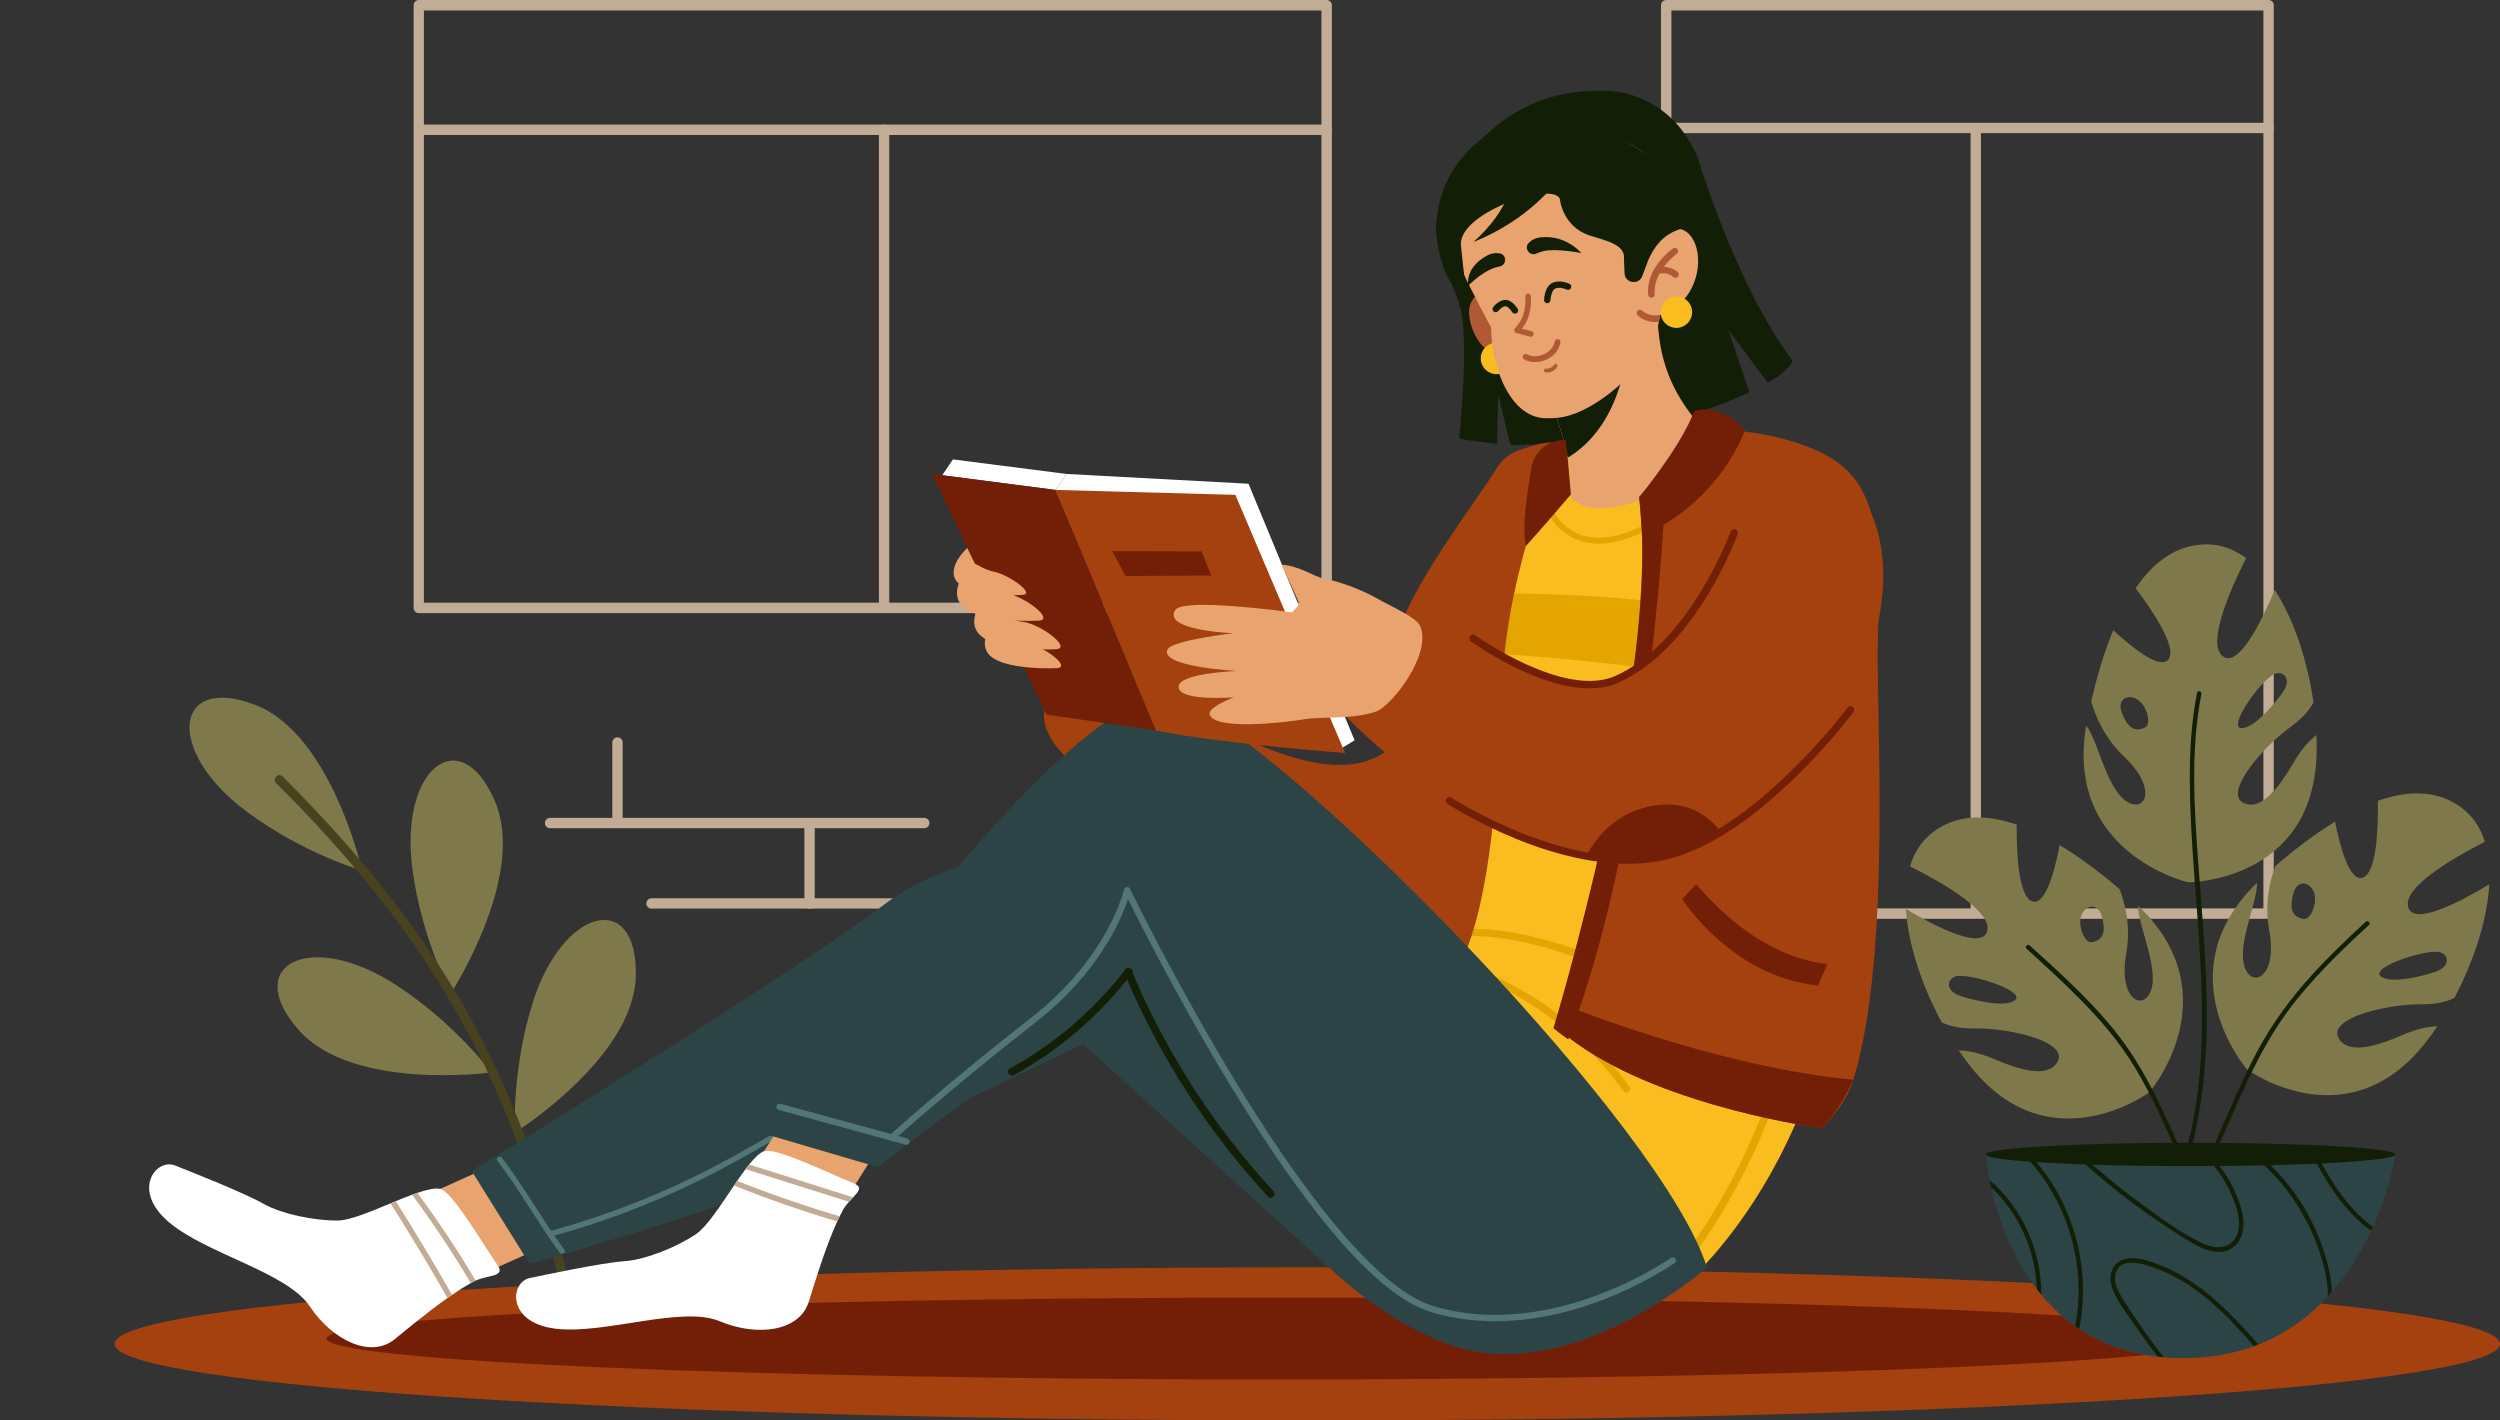 <svg width="308" height="175" viewBox="0 0 308 175" fill="none" xmlns="http://www.w3.org/2000/svg">
<rect x="0" y="0" width="308" height="175" fill="#333333" stroke="none"/>
<path d="M44.619 107.257C44.619 107.257 40.831 90.451 31.455 86.846C21.378 82.974 20.277 92.551 30.508 100.079C37.527 105.239 44.619 107.257 44.619 107.257Z" fill="#7F784B"/>
<path d="M55.54 122.386C55.54 122.386 64.937 107.947 60.974 98.71C56.723 88.782 49.096 94.673 50.836 107.268C52.04 115.887 55.54 122.386 55.54 122.386Z" fill="#7F784B"/>
<path d="M60.532 132.128C60.532 132.128 43.466 134.445 36.817 126.917C29.664 118.822 38.258 114.446 48.88 121.407C56.167 126.175 60.532 132.128 60.532 132.128Z" fill="#7F784B"/>
<path d="M63.444 139.522C63.444 139.522 78.04 130.367 78.328 120.326C78.637 109.523 69.239 111.675 65.534 123.827C63.002 132.159 63.444 139.522 63.444 139.522Z" fill="#7F784B"/>
<path d="M34.81 95.661C42.56 103.395 49.724 111.758 55.457 121.109C61.098 130.315 65.225 140.346 68.189 150.716C68.972 153.435 69.671 156.185 70.31 158.935H69.136C67.417 151.623 65.276 144.404 62.436 137.442C58.494 127.761 53.152 118.73 46.678 110.543C42.756 105.589 38.484 100.934 34.007 96.475C33.482 95.939 34.285 95.136 34.81 95.661Z" fill="#49421F"/>
<path d="M205.278 113.2H279.488C279.838 113.2 280.126 112.911 280.126 112.561V0.638C280.126 0.288 279.838 0 279.488 0H205.278C204.928 0 204.639 0.288 204.639 0.638V112.561C204.639 112.911 204.928 113.2 205.278 113.2ZM278.85 111.912H205.916V1.287H278.85V111.912Z" fill="#C2AC96"/>
<path d="M205.783 16.405H279.499C279.849 16.405 280.138 16.117 280.138 15.767C280.138 15.417 279.849 15.128 279.499 15.128H205.783C205.433 15.128 205.145 15.417 205.145 15.767C205.145 16.117 205.423 16.405 205.783 16.405Z" fill="#C2AC96"/>
<path d="M243.413 112.911C243.763 112.911 244.051 112.623 244.051 112.273V15.767C244.051 15.417 243.763 15.128 243.413 15.128C243.063 15.128 242.775 15.417 242.775 15.767V112.273C242.765 112.623 243.053 112.911 243.413 112.911Z" fill="#C2AC96"/>
<path d="M51.587 75.538H163.449C163.799 75.538 164.087 75.25 164.087 74.9V0.638C164.087 0.288 163.799 0 163.449 0H51.597C51.248 0 50.959 0.288 50.959 0.638V74.89C50.949 75.25 51.237 75.538 51.587 75.538ZM162.8 74.251H52.225V1.287H162.8V74.251Z" fill="#C2AC96"/>
<path d="M51.886 16.632H163.449C163.799 16.632 164.087 16.343 164.087 15.993C164.087 15.643 163.799 15.355 163.449 15.355H51.886C51.536 15.355 51.248 15.643 51.248 15.993C51.248 16.343 51.526 16.632 51.886 16.632Z" fill="#C2AC96"/>
<path d="M108.918 75.538C109.268 75.538 109.556 75.25 109.556 74.9V15.983C109.556 15.633 109.268 15.345 108.918 15.345C108.568 15.345 108.28 15.633 108.28 15.983V74.9C108.269 75.25 108.558 75.538 108.918 75.538Z" fill="#C2AC96"/>
<path d="M76.074 101.264C76.424 101.264 76.712 100.975 76.712 100.625V91.48C76.712 91.13 76.424 90.842 76.074 90.842C75.724 90.842 75.436 91.13 75.436 91.48V100.625C75.425 100.975 75.713 101.264 76.074 101.264Z" fill="#C2AC96"/>
<path d="M99.737 111.943C100.087 111.943 100.375 111.655 100.375 111.305V102.16C100.375 101.81 100.087 101.521 99.737 101.521C99.387 101.521 99.098 101.81 99.098 102.16V111.305C99.088 111.655 99.376 111.943 99.737 111.943Z" fill="#C2AC96"/>
<path d="M67.767 102.036H113.869C114.219 102.036 114.507 101.748 114.507 101.398C114.507 101.048 114.219 100.759 113.869 100.759H67.767C67.418 100.759 67.129 101.048 67.129 101.398C67.129 101.748 67.418 102.036 67.767 102.036Z" fill="#C2AC96"/>
<path d="M80.273 111.943H113.261C113.611 111.943 113.899 111.655 113.899 111.305C113.899 110.954 113.611 110.666 113.261 110.666H80.273C79.923 110.666 79.635 110.954 79.635 111.305C79.625 111.655 79.913 111.943 80.273 111.943Z" fill="#C2AC96"/>
<path d="M14.111 165.567C14.111 170.778 79.903 175 161.051 175C242.209 175 308 170.778 308 165.567C308 160.356 242.209 156.133 161.061 156.133C79.903 156.133 14.111 160.356 14.111 165.567Z" fill="#A5410F"/>
<path d="M40.214 164.908C40.214 167.698 92.573 169.954 157.17 169.954C221.767 169.954 274.127 167.698 274.127 164.908C274.127 162.117 221.767 159.861 157.17 159.861C92.573 159.861 40.214 162.117 40.214 164.908Z" fill="#731F07"/>
<path d="M66.481 153.785L55.951 158.543L48.746 148.955L58.844 144.393L66.481 153.785Z" fill="#E8A36F"/>
<path d="M20.76 150.531C25.392 154.496 35.345 156.71 38.165 160.943C40.986 165.175 45.689 167.369 48.602 165.011C49.951 163.919 52.534 161.746 55.118 159.923C55.303 159.789 55.488 159.666 55.684 159.532C56.476 158.986 57.258 158.492 58 158.08C58.133 158.008 58.267 157.925 58.401 157.864C58.463 157.833 58.535 157.802 58.596 157.771C60.161 157.06 62.281 157.318 61.314 155.897C59.019 152.508 55.704 146.834 54.232 146.474C53.625 146.329 52.627 146.556 51.422 146.958C51.206 147.03 50.98 147.112 50.754 147.194C50.115 147.431 49.436 147.699 48.746 147.987C48.541 148.07 48.324 148.163 48.108 148.255C45.658 149.275 43.137 150.335 41.696 150.366C38.762 150.418 34.645 149.542 32.525 148.338C29.9 146.844 22.819 144.095 21.573 143.59C19.278 142.653 16.129 146.556 20.76 150.531Z" fill="white"/>
<path d="M50.764 147.194C53.368 150.696 55.776 154.331 58 158.08C58.133 158.008 58.267 157.925 58.401 157.864C58.463 157.833 58.535 157.802 58.597 157.771C56.394 154.043 53.996 150.438 51.422 146.958C51.217 147.03 50.99 147.112 50.764 147.194Z" fill="#C2AC96"/>
<path d="M48.118 148.255C50.548 152.096 52.884 155.979 55.128 159.923C55.313 159.789 55.498 159.666 55.694 159.532C53.471 155.629 51.155 151.777 48.757 147.987C48.541 148.08 48.324 148.163 48.118 148.255Z" fill="#C2AC96"/>
<path d="M151.911 102.386C151.911 102.386 121.29 102.046 109.474 111.037C97.658 120.038 58.113 144.27 58.113 144.27L65.235 155.691C65.235 155.691 92.038 148.358 105.83 141.777C119.622 135.197 133.445 128.626 133.445 128.626L163.737 156.133L151.911 102.386Z" fill="#2D4446"/>
<path d="M61.859 142.653C64.608 146.278 66.831 150.294 69.528 153.971C69.785 154.321 69.198 154.661 68.941 154.311C66.244 150.634 64.031 146.628 61.273 142.993C61.005 142.643 61.592 142.303 61.859 142.653Z" fill="#527676"/>
<path d="M107.693 132.921C101.301 136.803 94.981 140.84 88.343 144.311C81.807 147.73 74.952 150.418 67.839 152.354C67.417 152.467 67.232 151.808 67.654 151.695C74.828 149.738 81.724 147.019 88.301 143.559C94.827 140.13 101.054 136.155 107.353 132.334C107.724 132.107 108.063 132.694 107.693 132.921Z" fill="#527676"/>
<path d="M185.444 58.186C185.444 58.186 183.705 85.631 169.82 93.138C159.115 98.926 137.851 79.925 133.466 82.737C129.081 85.559 127.28 87.309 129.668 91.305C132.056 95.301 160.381 119.667 175.522 112.458C190.663 105.239 194.811 70.4 185.444 58.186Z" fill="#A5410F"/>
<path d="M167.175 122.664C187.781 156.597 202.016 164.053 208.716 157.235C226.379 139.254 229.116 111.871 228.766 98.452C228.725 96.774 228.787 94.972 228.931 93.077C229.137 90.286 229.508 87.32 229.899 84.333C231.381 73.108 229.569 64.375 228.437 61.584C226.564 56.95 220.512 55.869 217.094 54.715C214.984 53.994 212.751 53.685 210.517 53.809L197.528 54.53C197.528 54.53 188.12 55.23 185.835 56.61C183.55 57.99 181.821 64.849 177.375 70.863C172.928 76.877 171.498 83.19 174.544 90.523C177.2 96.897 176.84 94.539 176.346 104.559C175.738 116.845 164.684 118.555 167.175 122.664Z" fill="#FABD20"/>
<path d="M217.753 47.115L212.926 40.627L215.52 48.33C209.406 51.203 198.897 54.365 188.666 54.756C187.873 54.787 187.585 54.787 186.453 54.828C186.257 54.839 186.062 54.756 186.062 54.756L184.569 48.629L184.446 54.674C183.17 54.489 180.988 54.334 179.783 54.015C179.783 54.015 181.018 41.822 179.907 37.898C178.785 33.985 176.16 29.979 177.128 26.436C178.095 22.904 183.406 10.793 197.59 11.184C197.59 11.184 205.34 10.793 209.066 19.175C214.81 37.29 220.841 44.386 220.841 44.386C220.882 44.952 218.834 46.755 217.753 47.115Z" fill="#131E07"/>
<path d="M183.128 37.929C183.128 37.929 179.495 37.671 177.797 32.821C175.038 24.932 179.32 16.622 189.201 13.769C202.149 10.031 204.63 13.841 207.985 18.588C211.341 23.336 211.814 31.091 209.807 35.673C207.872 40.112 202.921 42.625 202.921 42.625L183.128 37.929Z" fill="#131E07"/>
<path d="M182.49 36.075C182.49 36.075 180.874 36.559 180.998 38.722C181.121 40.885 182.902 44.159 184.93 43.284C186.957 42.419 182.49 36.075 182.49 36.075Z" fill="#B05935"/>
<path d="M186.216 43.562C186.546 44.582 185.98 45.673 184.961 46.003C183.942 46.332 182.851 45.766 182.521 44.746C182.192 43.727 182.758 42.635 183.777 42.306C184.806 41.976 185.897 42.532 186.216 43.562Z" fill="#FABD20"/>
<path d="M210.24 53.315C210.24 53.315 208.51 59.308 202.561 61.481C195.006 64.241 193.421 61.069 193.421 61.069C193.524 59.947 193.504 58.855 193.359 57.712C193.308 57.279 193.236 56.837 193.143 56.383C192.907 55.148 192.536 53.819 192.052 52.295C191.939 51.935 191.816 51.564 191.692 51.183L191.682 51.142C196.807 48.732 200.719 45.416 202.901 40.802L203.611 40.153L204.084 39.71L204.249 40.009L204.352 41.029C204.846 45.828 206.73 49.514 210.24 53.315Z" fill="#E8A36F"/>
<path d="M200.029 45.725C199.432 48.536 197.744 53.644 193.143 56.383C192.907 55.148 192.536 53.819 192.052 52.295C191.939 51.935 191.816 51.564 191.692 51.183C191.805 51.173 191.908 51.162 192.021 51.142C195.006 50.719 197.878 48.536 200.029 45.725Z" fill="#131E07"/>
<path d="M209.004 30.545C209.797 33.428 208.335 37.641 204.599 38.784L204.579 38.794L204.496 38.815C204.486 39 204.455 39.175 204.424 39.371C204.414 39.453 204.404 39.535 204.383 39.618C204.383 39.628 204.383 39.628 204.373 39.638C203.374 45.189 197.199 50.009 193.452 51.152C192.114 51.564 191.126 51.512 190.817 51.523C186.577 51.76 184.333 46.559 183.818 42.254C183.746 41.626 183.705 41.018 183.705 40.452C183.705 40.411 183.705 40.37 183.705 40.339C183.705 40.339 180.761 34.922 179.752 32.491C177.797 27.764 179.228 22.028 189.675 18.074C200.122 14.129 204.537 20.072 206.267 23.398C206.555 23.954 207.409 27.486 206.977 28.218C208.14 28.454 208.737 29.577 209.004 30.545Z" fill="#E8A36F"/>
<path d="M190.714 37.342C190.879 37.301 191.002 37.157 191.013 36.981C191.033 36.59 191.198 35.725 191.61 35.55C192.196 35.292 193.009 35.663 193.02 35.673C193.215 35.766 193.452 35.684 193.545 35.488C193.637 35.292 193.555 35.056 193.359 34.963C193.318 34.942 192.217 34.427 191.291 34.829C190.323 35.251 190.23 36.775 190.23 36.95C190.22 37.167 190.385 37.352 190.611 37.362C190.642 37.362 190.683 37.352 190.714 37.342Z" fill="#131E07"/>
<path d="M186.741 38.629C186.782 38.619 186.813 38.608 186.844 38.588C187.029 38.475 187.091 38.238 186.978 38.052C186.906 37.929 186.247 36.878 185.383 36.95C184.58 37.023 184.014 37.764 183.952 37.846C183.828 38.022 183.859 38.269 184.045 38.392C184.22 38.516 184.467 38.485 184.59 38.31C184.703 38.166 185.064 37.764 185.444 37.733C185.733 37.713 186.144 38.186 186.299 38.454C186.402 38.598 186.577 38.67 186.741 38.629Z" fill="#131E07"/>
<path d="M191.095 16.724C198.969 14.037 206.586 21.338 207.615 24.356C208.634 27.373 206.977 28.228 206.977 28.228C204.754 28.959 203.755 30.514 203.076 32.018L202.324 34.016C201.892 35.169 200.194 34.891 200.142 33.665C200.101 32.646 200.06 31.884 200.07 31.873C200.286 30.03 197.487 29.577 195.727 28.969C195.737 28.969 195.737 28.969 195.727 28.969C192.67 27.929 192.217 24.809 192.217 24.809C192.33 21.966 179.578 26.003 179.989 30.246C180.442 34.973 180.627 35.292 180.627 35.292C180.627 35.292 179.722 36.724 178.456 31.019C177.2 25.303 183.231 19.402 191.095 16.724Z" fill="#131E07"/>
<path d="M191.321 22.965C188.789 25.828 185.588 28.166 181.533 29.814C183.674 27.888 185.166 25.839 185.969 23.655L191.321 22.965Z" fill="#131E07"/>
<path d="M208.377 37.867C208.706 38.887 208.14 39.978 207.121 40.308C206.102 40.637 205.011 40.071 204.681 39.051C204.352 38.032 204.918 36.94 205.937 36.611C206.956 36.281 208.047 36.837 208.377 37.867Z" fill="#FABD20"/>
<g opacity="0.5">
<g opacity="0.5">
<g opacity="0.5">
<g opacity="0.5">
<g opacity="0.5">
<g opacity="0.5">
<g opacity="0.5">
<g opacity="0.5">
<g opacity="0.5">
<g opacity="0.5">
<g opacity="0.5">
<path opacity="0.5" d="M185.794 40.823C185.907 41.255 185.053 41.852 183.828 42.254C183.756 41.626 183.715 41.018 183.715 40.452C184.827 40.297 185.691 40.421 185.794 40.823Z" fill="#B05935"/>
</g>
</g>
</g>
</g>
</g>
</g>
</g>
</g>
</g>
</g>
</g>
<path d="M191.157 45.786C191.641 45.591 191.836 45.2 191.857 45.169C191.918 45.055 191.867 44.911 191.754 44.849C191.641 44.788 191.496 44.839 191.435 44.952C191.424 44.973 191.157 45.477 190.467 45.405C190.333 45.395 190.22 45.488 190.21 45.611C190.2 45.745 190.292 45.859 190.416 45.869C190.714 45.91 190.961 45.869 191.157 45.786Z" fill="#B05935"/>
<path d="M190.385 44.355C190.395 44.345 190.405 44.345 190.426 44.345C192.001 43.696 192.248 42.254 192.248 42.192C192.279 41.997 192.145 41.811 191.949 41.78C191.754 41.749 191.569 41.883 191.538 42.079C191.527 42.131 191.342 43.181 190.148 43.665C190.138 43.665 190.128 43.675 190.117 43.675C188.923 44.159 188.162 43.675 188.162 43.665C187.997 43.552 187.771 43.603 187.657 43.768C187.544 43.933 187.596 44.159 187.76 44.273C187.791 44.303 188.831 44.973 190.385 44.355Z" fill="#B05935"/>
<path d="M188.687 41.471C188.625 41.492 188.563 41.492 188.501 41.471L186.793 41.018C186.679 40.987 186.587 40.895 186.556 40.782C186.525 40.668 186.556 40.545 186.638 40.452C187.606 39.443 188.018 38.197 187.925 36.528C187.915 36.343 188.059 36.178 188.244 36.168C188.429 36.157 188.594 36.302 188.604 36.487C188.697 38.135 188.347 39.422 187.503 40.493L188.687 40.802C188.872 40.854 188.975 41.039 188.923 41.214C188.882 41.358 188.79 41.441 188.687 41.471Z" fill="#B05935"/>
<path d="M189.284 31.235C188.46 31.616 187.709 30.576 188.337 29.927C188.666 29.587 189.15 29.309 189.86 29.237C192.948 28.918 194.811 31.173 194.811 31.173C194.811 31.173 191.702 30.566 190.158 30.936C189.798 31.019 189.51 31.132 189.284 31.235Z" fill="#131E07"/>
<path d="M184.755 32.831C185.64 32.666 185.66 31.379 184.765 31.214C184.302 31.132 183.746 31.183 183.118 31.534C180.411 33.058 180.885 35.19 180.885 35.19C180.885 35.19 182.387 33.676 183.859 33.089C184.209 32.955 184.497 32.883 184.755 32.831Z" fill="#131E07"/>
<g opacity="0.5">
<g opacity="0.5">
<g opacity="0.5">
<g opacity="0.5">
<g opacity="0.5">
<g opacity="0.5">
<g opacity="0.5">
<g opacity="0.5">
<g opacity="0.5">
<g opacity="0.5">
<g opacity="0.5">
<path opacity="0.5" d="M192.464 39.031C192.587 39.525 193.915 39.608 195.428 39.216C196.941 38.825 198.053 38.114 197.929 37.62C197.806 37.126 196.478 37.043 194.965 37.434C193.462 37.826 192.34 38.536 192.464 39.031Z" fill="#B05935"/>
</g>
</g>
</g>
</g>
</g>
</g>
</g>
</g>
</g>
</g>
</g>
<path d="M204.599 38.794L204.579 38.804L204.496 38.825C204.486 39.01 204.455 39.185 204.424 39.381C204.414 39.463 204.404 39.546 204.383 39.628C204.383 39.638 204.383 39.638 204.383 39.649C203.93 39.7 203.354 39.69 202.767 39.474C202.427 39.35 202.077 39.154 201.769 38.856C201.604 38.701 201.604 38.444 201.758 38.289C201.913 38.124 202.17 38.114 202.324 38.269C202.674 38.598 203.086 38.763 203.477 38.825C203.745 38.866 203.992 38.866 204.218 38.845C204.362 38.825 204.496 38.804 204.599 38.794Z" fill="#B05935"/>
<path d="M203.621 36.642C203.776 36.569 203.868 36.415 203.858 36.24C203.632 33.387 206.534 31.307 206.565 31.286C206.75 31.163 206.791 30.905 206.668 30.72C206.544 30.535 206.287 30.493 206.102 30.617C205.968 30.71 202.777 32.965 203.045 36.291C203.065 36.518 203.261 36.683 203.477 36.662C203.529 36.672 203.58 36.652 203.621 36.642Z" fill="#B05935"/>
<path d="M206.586 34.18C206.627 34.16 206.678 34.129 206.709 34.088C206.863 33.923 206.853 33.665 206.689 33.521C206.647 33.48 205.577 32.512 204.012 33.006C203.796 33.078 203.683 33.305 203.755 33.511C203.827 33.727 204.054 33.84 204.259 33.768C205.371 33.408 206.122 34.098 206.133 34.098C206.267 34.232 206.441 34.252 206.586 34.18Z" fill="#B05935"/>
<path d="M203.982 64.746C205.577 63.819 206.658 62.944 206.761 62.861L206.297 62.295C206.236 62.346 200.07 67.362 195.161 66.013C192.989 65.415 191.363 63.654 190.313 60.76L189.623 61.008C190.755 64.138 192.557 66.054 194.975 66.713C198.115 67.578 201.614 66.115 203.982 64.746Z" fill="#E5A501"/>
<path d="M206.143 74.457L204.65 82.541C204.65 82.541 192.433 80.914 184.302 80.574L186.319 73.118C186.319 73.118 198.104 73.17 206.143 74.457Z" fill="#E5A501"/>
<path d="M206.308 157.647C206.143 157.771 205.906 157.771 205.742 157.637C205.546 157.472 205.515 157.194 205.68 156.998C217.527 142.622 222.158 123.57 223.96 110.11C225.915 95.517 225.051 84.199 225.04 84.086C225.02 83.839 225.205 83.612 225.462 83.592C225.709 83.571 225.936 83.757 225.957 84.014C225.967 84.127 226.842 95.548 224.876 110.234C223.723 118.864 221.829 126.927 219.246 134.188C216.014 143.281 211.691 151.149 206.4 157.575C206.359 157.606 206.339 157.627 206.308 157.647Z" fill="#E5A501"/>
<path d="M200.667 134.507L200.657 134.517C200.451 134.661 200.173 134.62 200.019 134.414C194.42 126.711 187.472 122.653 182.634 120.614C177.395 118.411 173.443 118.019 173.402 118.009C173.155 117.988 172.97 117.762 172.99 117.515C173.011 117.267 173.237 117.082 173.484 117.103C173.649 117.113 177.612 117.515 182.984 119.77C187.935 121.861 195.037 126 200.75 133.868C200.904 134.074 200.863 134.352 200.667 134.507Z" fill="#E5A501"/>
<path d="M198.938 119.688C198.804 119.79 198.619 119.811 198.454 119.739C198.362 119.687 188.666 114.971 180.37 115.352C180.123 115.362 179.907 115.167 179.897 114.919C179.886 114.672 180.082 114.456 180.329 114.446C188.861 114.065 198.454 118.73 198.856 118.925C199.082 119.039 199.175 119.306 199.062 119.533C199.041 119.595 198.99 119.646 198.938 119.688Z" fill="#E5A501"/>
<path d="M169.964 117.926L177.962 122.036C178.723 121.057 179.402 119.924 179.999 118.637C183.715 110.687 184.487 97.268 185.074 84.251C185.753 69.133 192.454 54.725 192.454 54.725C190.611 54.159 188.913 54.901 187.287 55.416C186.093 55.797 185.074 56.59 184.415 57.66C181.77 61.903 175.502 69.915 172.681 76.64C169.491 84.251 174.236 89.75 175.007 95.425C175.574 99.585 172.599 109.739 170.973 114.868C170.376 116.732 169.964 117.926 169.964 117.926Z" fill="#A5410F"/>
<path d="M188.656 57.681C188.964 55.549 190.879 54.108 192.896 54.241C193.123 55.92 193.39 59.226 193.534 60.915C191.054 63.86 187.987 67.279 187.987 67.279C187.431 64.54 188.254 60.4 188.656 57.681Z" fill="#731F07"/>
<path d="M169.964 117.926L177.961 122.036C178.723 121.057 179.402 119.924 179.999 118.637C178.147 117.957 173.999 116.382 170.962 114.868C170.376 116.732 169.964 117.926 169.964 117.926Z" fill="#731F07"/>
<path d="M108.362 141.201L102.197 150.974L90.905 146.947L96.814 137.565L108.362 141.201Z" fill="#E8A36F"/>
<path d="M93.51 139.493L108.177 143.798C108.177 143.798 113.56 139.431 121.31 134.014C129.781 128.103 136.389 126.043 139.137 118.34C139.137 118.34 154.01 156.63 178.373 165.589C193.442 171.13 210.291 156.146 210.291 156.146C204.98 139.081 161.967 95.004 146.877 86.992C146.425 86.755 146.064 86.477 145.704 86.302C145.303 86.096 144.881 85.972 144.428 85.9C144.119 85.859 143.8 85.839 143.47 85.849C142.688 85.88 141.855 86.055 140.959 86.384C125.273 91.946 93.51 139.493 93.51 139.493Z" fill="#2D4446"/>
<path d="M156.223 147.431C148.874 139.481 142.946 130.315 138.715 120.357C138.478 119.79 139.302 119.306 139.539 119.873C143.728 129.759 149.605 138.863 156.892 146.752C157.314 147.205 156.645 147.884 156.223 147.431Z" fill="#131E07"/>
<path d="M139.456 119.935C135.504 125.063 130.584 129.327 124.913 132.457C124.367 132.756 123.883 131.932 124.429 131.634C129.946 128.585 134.783 124.445 138.633 119.451C138.993 118.967 139.827 119.44 139.456 119.935Z" fill="#131E07"/>
<path d="M143.481 85.826C144.973 88.195 145.848 89.637 145.869 89.688C145.982 89.874 146.229 89.936 146.414 89.822C146.589 89.709 146.661 89.462 146.538 89.276C146.507 89.235 145.755 87.979 144.428 85.878C144.129 85.837 143.81 85.816 143.481 85.826Z" fill="#527676"/>
<path d="M111.656 141.036C111.841 141.057 112.016 140.933 112.067 140.748C112.129 140.542 112.006 140.325 111.789 140.264L96.155 135.99C95.949 135.928 95.733 136.052 95.671 136.268C95.609 136.474 95.733 136.69 95.949 136.752L111.584 141.026C111.604 141.026 111.625 141.036 111.656 141.036Z" fill="#527676"/>
<path d="M181.76 162.673C187.554 163.157 192.999 161.798 196.921 160.345C202.479 158.296 206.277 155.629 206.318 155.608C206.493 155.485 206.534 155.237 206.411 155.062C206.287 154.887 206.04 154.846 205.865 154.97C205.824 155.001 202.098 157.606 196.633 159.625C191.61 161.478 184.024 163.198 176.49 160.871C170.53 159.027 162.193 149.584 152.405 133.539C144.973 121.376 139.281 109.616 139.22 109.502C139.148 109.348 138.983 109.266 138.818 109.286C138.654 109.307 138.52 109.43 138.479 109.595C138.458 109.677 136.544 117.988 126.992 125.424C116.679 133.456 109.659 139.8 109.597 139.862C109.432 140.006 109.422 140.253 109.566 140.418C109.71 140.583 109.957 140.593 110.122 140.449C110.194 140.387 117.183 134.054 127.476 126.042C135.401 119.873 138.159 113.251 138.962 110.769C140.455 113.776 145.478 123.724 151.725 133.961C161.761 150.397 170.015 159.707 176.253 161.633C178.106 162.189 179.948 162.518 181.76 162.673Z" fill="#527676"/>
<path d="M191.898 126.67C192.34 127.061 192.804 127.452 193.277 127.823C193.38 127.906 193.483 127.978 193.586 128.06C193.843 128.245 194.1 128.441 194.358 128.627C205.515 136.525 224.474 139.007 224.474 139.007C226.059 137.298 227.603 135.393 228.334 133.014C233.182 117.113 231.031 87.495 231.371 77.876C231.813 65.673 231.154 59.246 224.68 55.92C218.206 52.594 209.354 52.82 209.354 52.82C206.534 56.847 201.933 61.244 201.933 61.244C202.016 61.873 202.088 62.532 202.139 63.201C203.642 81.347 195.325 114.013 192.67 123.827C192.196 125.64 191.898 126.67 191.898 126.67Z" fill="#A5410F"/>
<path d="M207.234 110.759C207.234 110.759 213.286 120.326 223.98 121.418L225.143 118.74C225.143 118.74 217.136 118.627 208.974 108.915L207.234 110.759Z" fill="#731F07"/>
<path d="M191.898 126.67C192.34 127.061 192.804 127.452 193.277 127.823C193.38 127.906 193.483 127.978 193.586 128.06C193.843 128.245 194.101 128.441 194.358 128.626C205.515 136.525 224.474 139.007 224.474 139.007C226.059 137.298 227.325 135.269 228.334 133.014C213.523 131.675 196.88 125.455 192.68 123.817C192.196 125.64 191.898 126.67 191.898 126.67Z" fill="#731F07"/>
<path d="M191.383 126.67C191.857 127.061 192.361 127.452 192.876 127.823C192.989 127.906 193.092 127.978 193.205 128.06C203.055 102.87 205 63.52 205 63.52L202.16 63.191C204.084 84.735 191.383 126.67 191.383 126.67Z" fill="#731F07"/>
<path d="M208.696 50.699C208.696 50.699 211.485 49.298 214.995 52.964C214.995 52.964 212.02 61.811 202.324 65.971L201.954 61.234C201.954 61.234 207.09 55.034 208.696 50.699Z" fill="#731F07"/>
<path d="M130.018 60.359L131.397 58.392L153.815 59.597L166.886 91.202L165.209 92.232L142.153 88.36L130.018 60.359Z" fill="white"/>
<path d="M131.397 58.392L117.399 56.6L116.082 58.546L130.018 60.359L131.397 58.392Z" fill="white"/>
<path d="M152.199 60.966L165.713 92.768C165.713 92.768 150.984 91.686 142.4 90.008L130.008 60.359L152.199 60.966Z" fill="#A5410F"/>
<path d="M148.04 67.928L149.214 70.904L138.653 70.966L137.037 67.897L148.04 67.928Z" fill="#731F07"/>
<path d="M130.018 60.359L114.836 58.392L128.927 88.03L142.41 90.008L130.018 60.359Z" fill="#731F07"/>
<path d="M119.169 67.506C119.169 67.506 116.565 69.864 117.831 71.584C119.097 73.304 124.141 73.396 125.911 73.304C127.681 73.211 124.326 70.822 122.504 70.451C121.434 70.235 120.096 69.431 120.096 69.431L119.169 67.506Z" fill="#E8A36F"/>
<path d="M121.65 73.324C121.65 73.324 118.974 75.909 120.476 77.948C121.979 79.998 127.959 80.09 130.069 79.987C132.169 79.884 128.217 76.888 126.035 76.609C123.852 76.331 123.276 75.281 123.276 75.281L121.65 73.324Z" fill="#E8A36F"/>
<path d="M122.772 76.424C122.772 76.424 120.404 78.7 121.732 80.513C123.06 82.315 128.34 82.407 130.203 82.315C132.056 82.222 128.567 79.575 126.632 79.328C124.696 79.081 124.192 78.154 124.192 78.154L122.772 76.424Z" fill="#E8A36F"/>
<path d="M119.53 69.802C119.53 69.802 116.853 72.387 118.356 74.426C119.859 76.476 125.839 76.568 127.949 76.465C130.049 76.362 126.096 73.365 123.904 73.088C121.722 72.809 121.146 71.759 121.146 71.759L119.53 69.802Z" fill="#E8A36F"/>
<path d="M211.907 102.355C208.099 104.302 204.023 105.476 199.854 105.558C198.403 105.589 196.952 105.496 195.521 105.301C180.442 103.251 167.061 89.75 164.221 86.589C161.215 83.252 162.111 76.661 164.138 74.612C167.813 70.915 181.502 81.419 193.483 84.272C201.964 86.29 208.562 75.25 211.001 66.342C215.386 50.359 226.142 57.506 226.142 57.506C238.812 67.454 229.569 93.344 211.907 102.355Z" fill="#A5410F"/>
<path d="M152.415 82.665C152.415 82.665 145.179 82.902 145.2 84.632C145.231 86.455 151.993 85.909 151.993 85.909C151.993 85.909 148.854 87.124 149.018 87.958C149.43 90.038 158.364 89.019 160.577 88.628C162.8 88.236 166.773 88.659 169.542 87.66C171.426 86.98 176.479 80.615 174.956 77.114C174.472 76.012 171.374 74.725 169.593 73.695C167.772 72.655 164.962 71.615 163.119 71.285C161.936 71.079 160.155 69.73 157.901 69.565L160.011 74.2C160.299 74.375 159.177 75.446 159.177 75.446C159.177 75.446 145.776 73.572 144.788 75.157C143.46 77.269 149.327 77.897 151.941 78.01C151.941 78.01 144.459 78.885 143.862 79.977C142.699 82.16 152.415 82.665 152.415 82.665Z" fill="#E8A36F"/>
<path d="M211.907 102.355C208.294 104.57 204.434 106.053 199.854 105.558C198.403 105.404 196.952 105.496 195.521 105.301C196.735 103.035 199.195 99.977 203.786 99.245C207.924 98.597 210.466 100.502 211.907 102.355Z" fill="#731F07"/>
<path d="M203.035 81.903C201.902 82.768 200.688 83.53 199.391 84.107C192.598 87.145 181.657 79.339 181.193 78.999C180.988 78.855 180.946 78.566 181.091 78.36C181.235 78.154 181.523 78.113 181.729 78.257C181.842 78.34 192.711 86.094 199.02 83.273C208.16 79.184 213.163 65.631 213.214 65.498C213.297 65.261 213.564 65.137 213.801 65.219C214.038 65.302 214.161 65.57 214.079 65.806C213.893 66.301 210.157 76.414 203.035 81.903Z" fill="#731F07"/>
<path d="M215.993 100.306C211.917 103.447 208.068 105.383 204.517 106.063C198.341 107.247 191.538 105.27 186.926 103.406C181.945 101.387 178.363 99.06 178.332 99.039C178.126 98.905 178.064 98.617 178.198 98.411C178.332 98.205 178.62 98.143 178.826 98.277C178.97 98.37 192.907 107.36 204.342 105.167C215.787 102.963 227.5 87.351 227.614 87.186C227.758 86.98 228.046 86.939 228.252 87.093C228.458 87.248 228.499 87.526 228.344 87.732C228.314 87.773 225.318 91.789 220.923 96.022C219.246 97.639 217.599 99.06 215.993 100.306Z" fill="#731F07"/>
<path d="M68.416 163.692C74.468 164.444 83.989 160.809 88.672 162.776C93.355 164.743 98.491 163.991 99.624 160.418C100.282 158.368 101.61 153.837 103.144 150.49C103.236 150.274 103.339 150.068 103.442 149.862C103.576 149.584 103.72 149.306 103.864 149.048C104.06 148.688 104.327 148.358 104.595 148.06C104.77 147.864 104.945 147.678 105.109 147.514C105.799 146.772 106.252 146.226 105.223 145.804C101.445 144.249 95.547 141.335 94.117 141.839C93.592 142.025 92.974 142.632 92.295 143.466C92.151 143.642 91.996 143.837 91.852 144.043C91.513 144.486 91.173 144.98 90.813 145.495C90.689 145.681 90.555 145.876 90.422 146.072C88.806 148.451 87.108 151.108 85.8 152.004C83.382 153.672 79.46 155.196 77.031 155.371C74.015 155.577 66.594 157.184 65.277 157.452C62.847 157.936 62.364 162.93 68.416 163.692Z" fill="white"/>
<path d="M91.852 144.043C96.103 145.382 100.344 146.721 104.595 148.06C104.77 147.864 104.945 147.678 105.109 147.514C100.838 146.165 96.567 144.816 92.295 143.466C92.151 143.652 92.007 143.847 91.852 144.043Z" fill="#C2AC96"/>
<path d="M90.422 146.062C94.6 147.73 98.841 149.203 103.154 150.48C103.246 150.263 103.349 150.057 103.452 149.851C99.181 148.585 94.961 147.133 90.813 145.485C90.689 145.681 90.555 145.876 90.422 146.062Z" fill="#C2AC96"/>
<path d="M244.648 142.231C244.648 142.231 244.741 143.466 245.122 145.392C245.173 145.681 245.245 145.979 245.317 146.298C246.079 149.676 247.674 154.589 250.937 158.821C251.112 159.048 251.297 159.274 251.483 159.501C252.666 160.932 254.056 162.261 255.672 163.404C255.836 163.517 256.001 163.631 256.166 163.744C258.759 165.464 261.94 166.71 265.82 167.153C266.067 167.184 266.314 167.204 266.561 167.225C267.323 167.297 268.116 167.328 268.939 167.328C272.243 167.328 275.135 166.782 277.678 165.865C277.863 165.804 278.038 165.732 278.213 165.659C281.733 164.279 284.543 162.158 286.776 159.738C286.951 159.552 287.116 159.367 287.281 159.182C289.391 156.782 290.955 154.125 292.108 151.643C292.18 151.479 292.262 151.314 292.334 151.159C294.506 146.309 295.103 142.251 295.103 142.251H244.648V142.231Z" fill="#2D4446"/>
<path d="M284.841 142.231C286.673 145.846 288.948 149.368 292.108 151.624C292.18 151.459 292.262 151.294 292.334 151.14C289.36 148.987 287.188 145.651 285.449 142.231H284.841Z" fill="#131E07"/>
<path d="M277.379 142.231C280.436 144.63 282.906 147.74 284.563 151.262C285.593 153.456 286.828 156.772 286.787 159.707C286.962 159.522 287.126 159.336 287.291 159.151C287.198 156.648 286.323 153.991 285.5 152.014C283.915 148.214 281.404 144.846 278.254 142.22H277.379V142.231Z" fill="#131E07"/>
<path d="M255.672 163.383C255.836 163.497 256.001 163.61 256.166 163.723C257.679 156.041 255.404 147.977 250.052 142.22H249.301C254.745 147.833 257.092 155.773 255.672 163.383Z" fill="#131E07"/>
<path d="M262.763 162.91C263.741 164.352 264.76 165.752 265.82 167.132C266.067 167.163 266.314 167.184 266.561 167.204C265.048 165.278 263.628 163.28 262.3 161.221C261.539 160.037 260.18 158.306 260.674 156.782C261.302 154.867 263.947 155.67 265.295 156.144C270.359 157.905 274.219 161.828 277.678 165.834C277.863 165.773 278.038 165.701 278.213 165.629C276.648 163.816 275.032 162.055 273.252 160.459C271.245 158.657 269.021 157.081 266.531 156.03C264.863 155.33 261.816 154.115 260.458 156.02C258.955 158.142 261.652 161.262 262.763 162.91Z" fill="#131E07"/>
<path d="M245.122 145.382C245.173 145.67 245.245 145.969 245.317 146.288C248.765 149.532 250.783 154.115 250.937 158.811C251.112 159.038 251.297 159.264 251.483 159.491C251.513 154.156 249.208 148.883 245.122 145.382Z" fill="#131E07"/>
<path d="M255.589 142.231C256.619 143.199 257.679 144.136 258.759 145.052C261.384 147.267 264.132 149.316 267.004 151.201C268.393 152.107 269.814 153.116 271.348 153.775C272.531 154.29 273.952 154.537 275.063 153.703C277.41 151.952 276.144 148.42 275.104 146.298C274.363 144.795 273.385 143.415 272.212 142.231H271.44C272.943 143.662 274.147 145.382 274.971 147.308C275.547 148.667 276.134 150.315 275.712 151.788C275.115 153.899 273.046 153.971 271.348 153.178C268.754 151.963 266.314 150.14 263.998 148.461C261.343 146.535 258.801 144.455 256.392 142.231H255.589Z" fill="#131E07"/>
<path d="M269.876 143.672C255.943 143.672 244.648 143.027 244.648 142.231C244.648 141.434 255.943 140.789 269.876 140.789C283.808 140.789 295.103 141.434 295.103 142.231C295.103 143.027 283.808 143.672 269.876 143.672Z" fill="#131E07"/>
<path d="M257.02 89.4C258.533 91.213 259.624 97.927 262.516 98.998C264.503 99.74 265.563 96.866 261.703 93.231C259.223 90.893 258.111 88.092 257.638 86.403C258.317 83.437 259.202 80.399 260.355 77.639C262.578 79.699 266.15 82.613 267.169 81.223C268.28 79.699 264.956 74.91 263.103 72.459C263.968 71.203 264.925 70.111 265.985 69.246C267.724 67.825 269.742 67.011 272.089 67.073C273.777 67.114 275.331 67.732 276.72 68.762C274.734 72.696 271.811 79.338 273.859 80.863C275.763 82.284 278.522 76.785 280.251 72.675C282.68 76.424 284.316 81.573 285.016 86.537C284.543 87.423 283.719 88.463 282.299 89.482C278.542 92.191 274.075 97.649 276.309 98.864C278.542 100.079 280.868 96.866 282.536 94.003C283.39 92.531 284.347 91.346 285.387 90.564C285.418 91.429 285.428 92.284 285.397 93.097C284.81 108.699 269.577 108.699 269.577 108.699C269.577 108.699 254.323 105.177 257.02 89.4ZM276.185 89.709C277.698 89.699 280.096 86.877 281.218 85.312C282.34 83.736 281.445 82.675 280.364 82.974C280.354 82.974 280.333 82.984 280.323 82.984C278.799 83.437 274.229 89.73 276.185 89.709ZM262.897 85.971C262.887 85.971 262.866 85.96 262.856 85.96C261.775 85.662 260.89 86.383 261.394 87.763C262.063 89.575 262.949 90.286 264.297 89.606C265.141 89.174 264.421 86.424 262.897 85.971Z" fill="#7F784B"/>
<path d="M271.214 85.487C269.886 92.273 270.308 99.287 270.812 106.135C271.358 113.57 272.099 121.006 271.811 128.472C271.646 132.643 271.152 136.803 270.143 140.861C270.061 141.201 269.526 141.057 269.608 140.717C273.231 126.052 269.886 111.119 269.783 96.3C269.762 92.634 269.968 88.957 270.679 85.353C270.751 84.992 271.276 85.147 271.214 85.487Z" fill="#131E07"/>
<path d="M278.058 108.761C278.213 111.119 275.135 117.185 276.834 119.76C278.007 121.531 280.549 119.832 279.571 114.621C278.944 111.263 279.705 108.349 280.323 106.701C282.618 104.714 285.129 102.778 287.682 101.223C288.269 104.199 289.432 108.658 291.068 108.133C292.859 107.556 293.003 101.737 292.952 98.658C294.393 98.154 295.803 97.834 297.182 97.762C299.426 97.639 301.536 98.174 303.389 99.606C304.727 100.636 305.612 102.046 306.137 103.704C302.215 105.702 295.937 109.348 296.699 111.789C297.398 114.054 302.874 111.243 306.682 108.946C306.435 113.406 304.717 118.524 302.37 122.952C301.464 123.395 300.188 123.735 298.438 123.724C293.806 123.694 286.982 125.465 288.063 127.772C289.154 130.068 292.921 128.853 295.957 127.525C297.512 126.845 298.984 126.454 300.291 126.433C299.807 127.154 299.313 127.844 298.798 128.482C289.123 140.737 276.823 131.747 276.823 131.747C276.823 131.747 266.582 119.914 278.058 108.761ZM293.353 120.326C294.578 121.201 298.181 120.347 300.013 119.739C301.845 119.131 301.752 117.741 300.702 117.35C300.692 117.35 300.672 117.339 300.661 117.329C299.159 116.804 291.768 119.183 293.353 120.326ZM284.831 109.461C284.821 109.451 284.81 109.441 284.8 109.42C284.111 108.545 282.968 108.596 282.556 110.017C282.031 111.871 282.32 112.973 283.812 113.22C284.749 113.375 285.788 110.728 284.831 109.461Z" fill="#7F784B"/>
<path d="M291.851 113.962C288.269 117.257 284.718 120.686 281.826 124.62C279.633 127.607 277.935 130.882 276.401 134.249C275.3 136.669 274.25 139.11 273.169 141.541C273.025 141.86 272.552 141.582 272.696 141.263C274.456 137.298 276.092 133.25 278.151 129.419C279.983 126.021 282.258 122.931 284.862 120.079C286.951 117.793 289.185 115.661 291.46 113.56C291.717 113.333 292.108 113.714 291.851 113.962Z" fill="#131E07"/>
<path d="M264.811 134.558C264.811 134.558 252.573 143.631 242.815 131.448C242.301 130.81 241.796 130.13 241.313 129.409C242.62 129.419 244.092 129.801 245.656 130.47C248.693 131.778 252.48 132.972 253.551 130.666C254.621 128.359 247.787 126.629 243.155 126.701C241.405 126.721 240.129 126.392 239.223 125.959C236.835 121.552 235.086 116.444 234.808 111.984C238.637 114.25 244.123 117.031 244.812 114.755C245.553 112.304 239.244 108.709 235.312 106.732C235.816 105.064 236.702 103.653 238.029 102.613C239.872 101.171 241.982 100.615 244.226 100.728C245.594 100.79 247.015 101.099 248.456 101.593C248.425 104.673 248.61 110.501 250.401 111.057C252.048 111.572 253.18 107.103 253.746 104.127C256.32 105.661 258.841 107.577 261.147 109.554C261.775 111.202 262.557 114.106 261.95 117.463C261.013 122.674 263.576 124.363 264.729 122.581C266.406 119.986 263.298 113.951 263.432 111.593C274.97 122.653 264.811 134.558 264.811 134.558ZM240.891 120.305C240.87 120.316 240.86 120.316 240.85 120.326C239.8 120.728 239.717 122.118 241.549 122.715C243.382 123.302 246.984 124.136 248.209 123.251C249.794 122.097 242.373 119.77 240.891 120.305ZM257.699 116.083C259.181 115.826 259.469 114.724 258.934 112.87C258.522 111.459 257.38 111.408 256.69 112.293C256.68 112.304 256.669 112.314 256.659 112.334C255.712 113.601 256.762 116.238 257.699 116.083Z" fill="#7F784B"/>
<path d="M250.062 116.485C253.562 119.657 257.113 122.849 260.139 126.495C262.362 129.172 264.143 132.138 265.676 135.259C266.839 137.617 267.92 140.027 269.001 142.426C269.145 142.746 268.671 143.024 268.527 142.704C266.819 138.925 265.172 135.084 263.031 131.531C261.147 128.4 258.78 125.64 256.217 123.055C254.097 120.923 251.884 118.895 249.661 116.876C249.403 116.629 249.794 116.248 250.062 116.485Z" fill="#131E07"/>
</svg>
